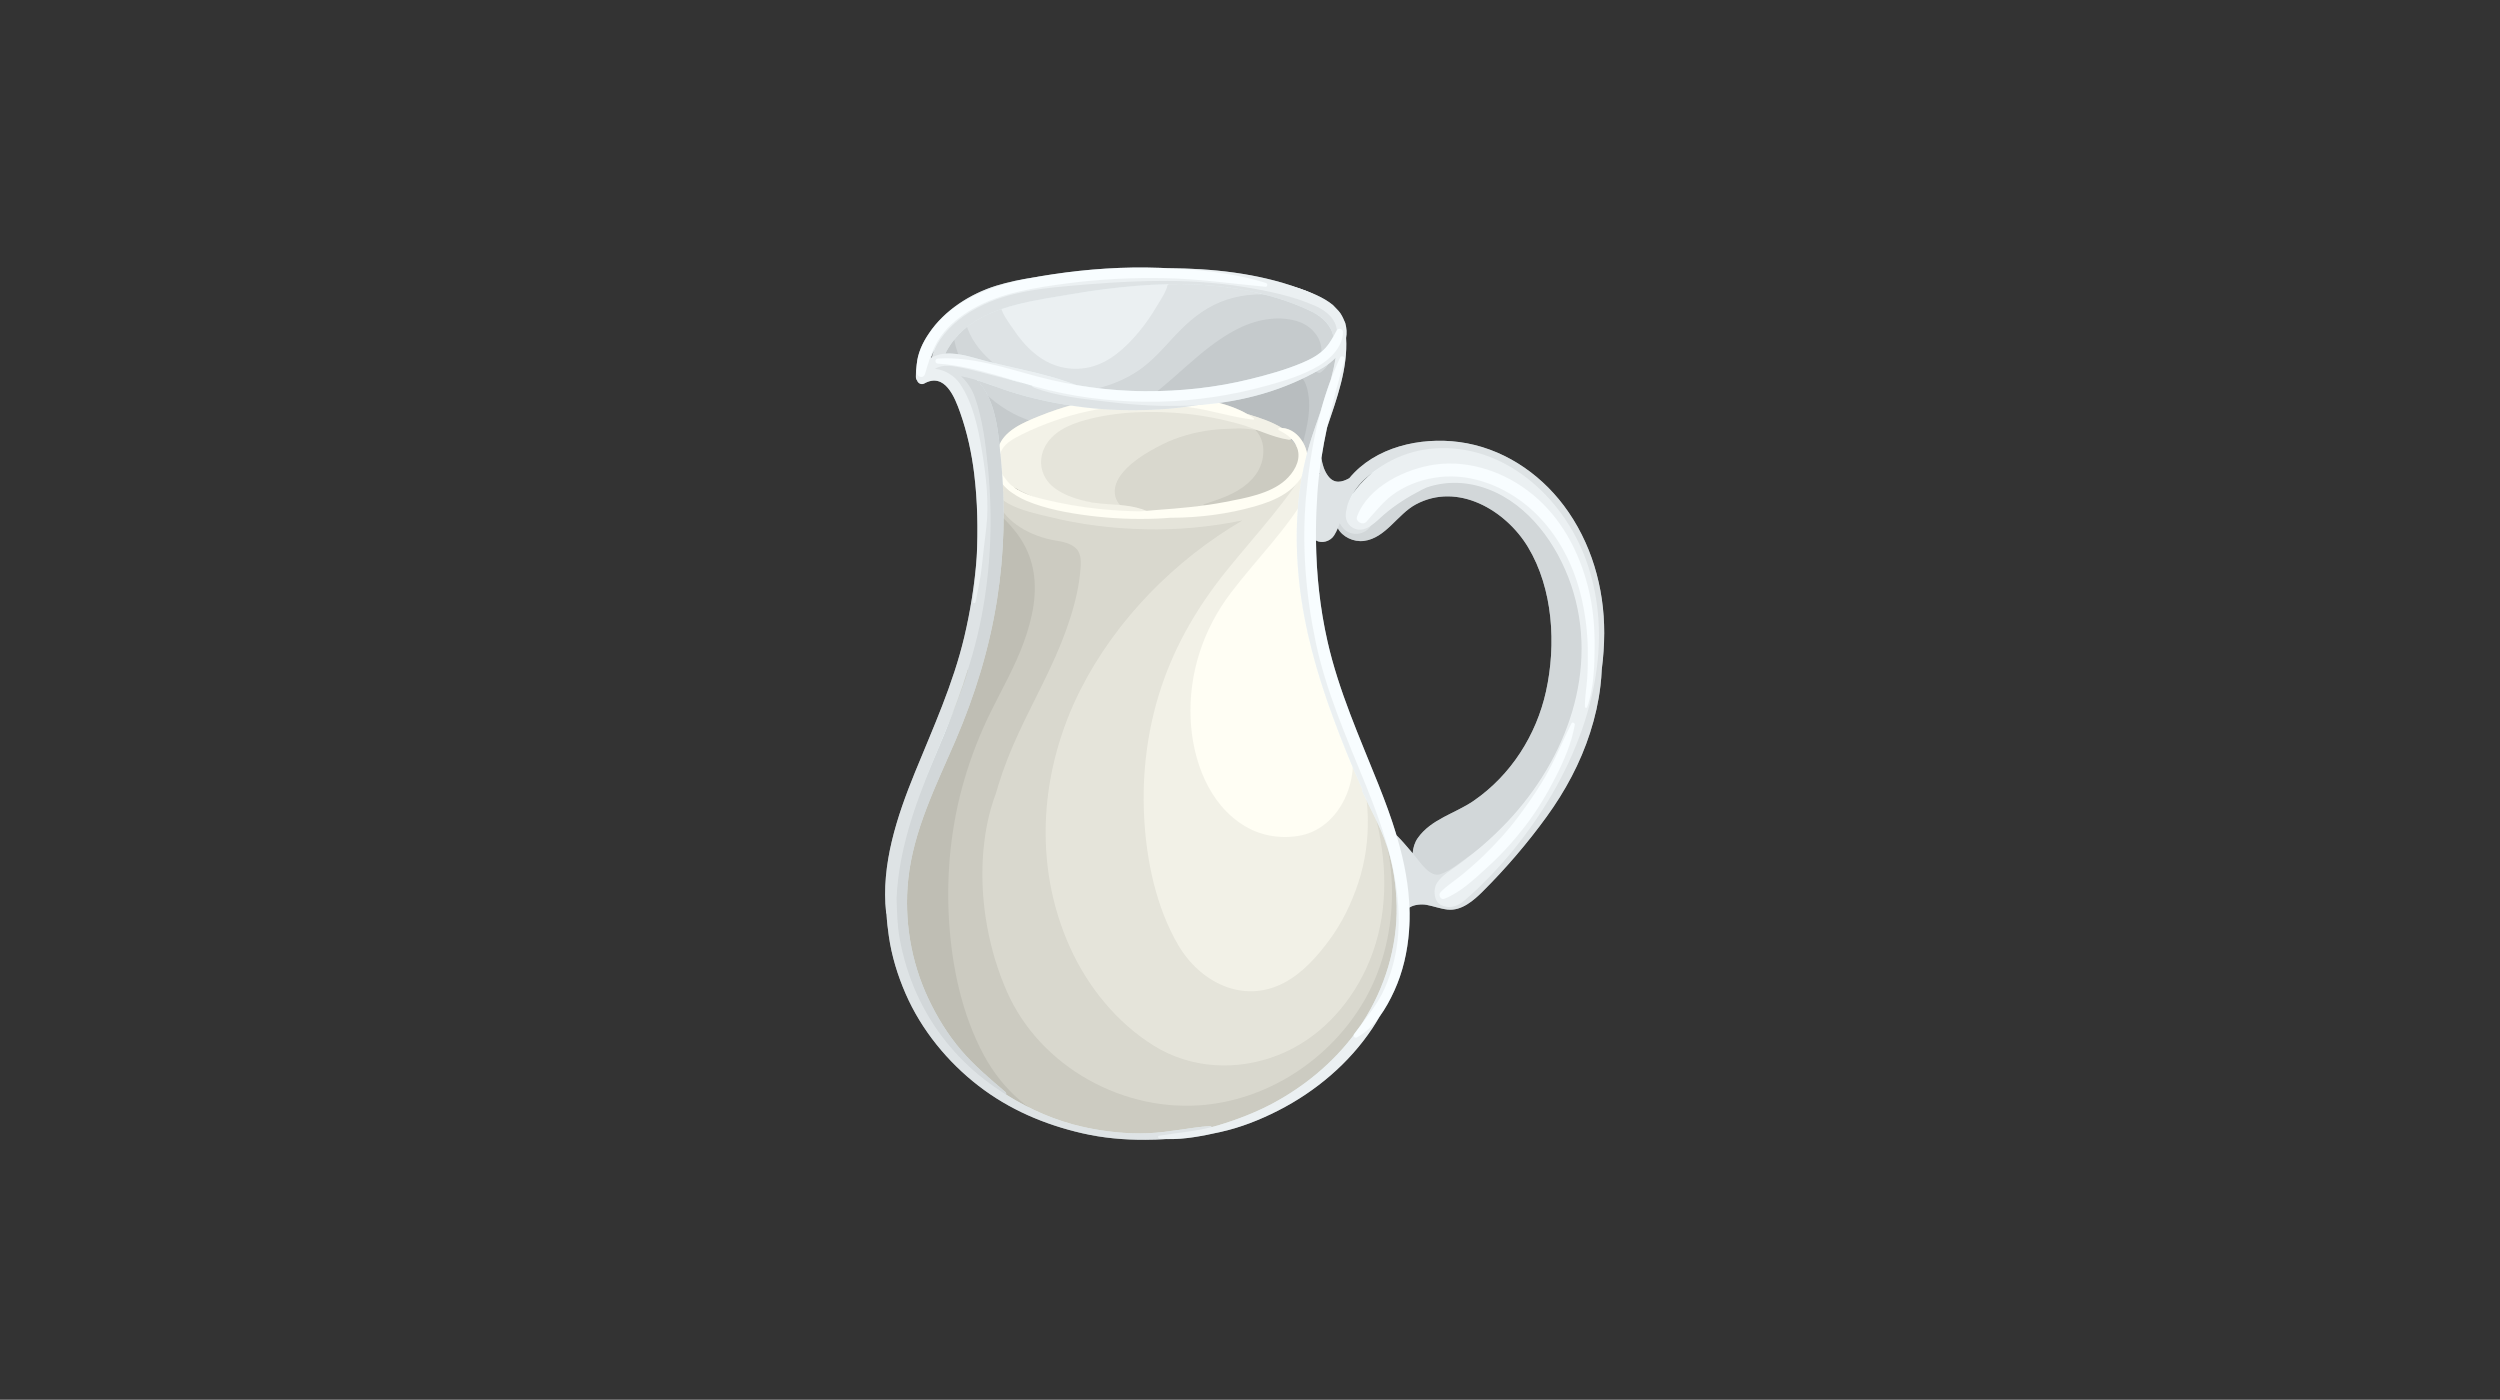 <svg version="1.1" id="Layer_1" xmlns="http://www.w3.org/2000/svg" xmlns:xlink="http://www.w3.org/1999/xlink" x="0px" y="0px"
	 viewBox="0 0 768 430" enable-background="new 0 0 768 430" xml:space="preserve">
<rect x="0" y="0" width="768" height="430" fill="#333333" stroke="none"/>
<g>
	<g>
		<path fill="#F0FBFF" d="M412.341,102.67c-0.637-3.341-2.3-5.886-4.581-7.821c0.11-0.4,0.045-0.867-0.254-1.237
			c-3.1-3.845-9.164-5.447-13.809-6.33c-2.536-0.482-5.102-0.657-7.66-0.566c-2.233-2.156-6.08-2.135-8.997-2.104
			c-4.349,0.046-8.723,0.543-13.055,0.896c-0.863,0.07-1.707,0.146-2.524,0.263c-0.841-0.626-1.813-0.684-2.726-0.362
			c-0.006-0.005-0.011-0.013-0.018-0.018c-0.005-0.023-0.007-0.048-0.013-0.071c-0.185-0.701-1.009-1.008-1.625-0.662
			c-0.107,0.061-0.208,0.127-0.308,0.196c-3.355-0.514-7.06,0-10.362,0.241c-3.983,0.291-7.957,0.831-11.901,1.445
			c-4.096,0.638-8.152,1.487-12.178,2.47c-3.502,0.855-7.186,1.702-10.518,3.146c-0.211-0.049-0.424-0.082-0.636-0.082
			c-0.788,0-1.382,0.144-1.822,0.391c-0.107-0.063-0.216-0.122-0.329-0.174c-0.614-0.287-1.17-0.004-1.418,0.439
			c-0.598-0.129-1.27,0.023-1.793,0.475c-0.172,0.148-0.33,0.302-0.475,0.459c-2.368-0.178-4.605,1.425-5.194,4.082
			c-0.892-0.194-1.89,0.445-1.896,1.294c-1.322,0.215-2.646,0.426-3.967,0.645c-0.913,0.151-1.235,1.149-1.126,1.932
			c-0.126,0.1-0.218,0.241-0.269,0.416c-0.666,0.452-1.292,0.95-1.854,1.502c-3.003,2.949-3.851,8.806-0.006,11.332
			c1.103,3.698,2.669,7.319,4.325,10.534c2.686,5.212,6.705,9.772,11.87,12.607c12.062,6.619,26.517,2.677,38.528-1.757
			c6.396-2.361,12.698-4.976,18.9-7.809c9.933,1.677,19.484,4.262,28.538,8.906c1.838,0.943,3.958,2.669,6.161,2.321
			c-0.116,0.463-0.229,0.924-0.336,1.381c-0.197,0.841,0.517,1.432,1.198,1.366c0.369,0.572,1.213,0.819,1.576,0.026
			c2.967-6.467,4.657-13.609,6.641-20.426c1.016-3.492,2.062-6.977,3.036-10.48C412.246,108.731,412.895,105.581,412.341,102.67z"/>
		<g opacity="0.5">
			<path fill="#808080" d="M406.336,121.771c-0.09-4.139-1.9-8.342-5.094-11.001c-3.708-3.088-8.83-2.97-13.197-1.603
				c-5.01,1.568-9.694,4.706-14.185,7.349c-2.462,1.449-4.889,2.954-7.299,4.487c-2.059,1.31-4.549,2.497-5.884,4.596
				c-0.484,0.763-0.167,1.534,0.438,1.948c0.119,0.217,0.317,0.384,0.622,0.43c10.981,1.659,21.515,4.279,31.452,9.375
				c1.852,0.95,3.99,2.698,6.212,2.315c1.759-0.304,2.875-1.486,3.72-2.991c1.147-2.042,1.632-4.602,2.223-6.841
				C406.035,127.201,406.395,124.494,406.336,121.771z"/>
			<path fill="#999999" d="M412.341,102.67c-2.411-12.654-19.454-13.974-29.637-13.41c-6.884,0.381-13.734,1.608-20.548,2.599
				c-7.301,1.061-14.601,2.131-21.9,3.205s-14.597,2.147-21.896,3.221c-4.286,0.631-8.625,1.15-12.943,1.766
				c-0.042-0.021-0.077-0.046-0.126-0.062c-4.786-1.537-10.698,0.053-14.258,3.549c-3.003,2.949-3.851,8.806-0.006,11.332
				c1.103,3.698,2.669,7.319,4.325,10.534c2.686,5.212,6.705,9.772,11.87,12.607c12.062,6.619,26.517,2.677,38.528-1.757
				c13.584-5.015,26.758-11.136,39.405-18.182c5.339-2.975,14.206-7.435,16.436,1.412c1.795,7.126-0.967,14.706-2.577,21.569
				c-0.197,0.841,0.517,1.432,1.198,1.366c0.369,0.572,1.213,0.819,1.576,0.026c2.967-6.467,4.657-13.609,6.641-20.426
				c1.016-3.492,2.062-6.977,3.036-10.48C412.246,108.731,412.895,105.581,412.341,102.67z"/>
			<path fill="#B3B3B3" d="M406.904,96.881c-2.486-2.564-5.982-4.009-9.32-5.068c-2.285-0.725-4.636-1.21-6.969-1.749
				c-2.088-0.481-4.224-1.279-6.367-1.376c-0.445-0.02-0.623,0.432-0.487,0.778c-9.237-1.417-18.623-0.338-27.814,0.977
				c-20.562,2.942-41.172,5.854-61.666,9.244c-0.913,0.151-1.235,1.149-1.126,1.932c-0.211,0.167-0.342,0.434-0.305,0.815
				c1.085,11.12,10.339,20.979,20.13,25.458c11.954,5.47,25.42,3.689,36.328-3.212c10.875-6.88,18.921-17.385,30.417-23.4
				c5.688-2.977,12.412-4.462,18.687-2.629c6.246,1.824,9.943,8.574,5.816,14.2c-0.658,0.898,0.639,2.177,1.535,1.536
				c1.168-0.834,2.008-1.877,2.574-3.037c1.627-1.322,2.235-3.634,2.337-5.767C410.833,102.257,409.148,99.196,406.904,96.881z"/>
			<path fill="#CCCCCC" d="M407.506,93.612c-3.1-3.845-9.164-5.447-13.809-6.33c-2.536-0.482-5.102-0.657-7.66-0.566
				c-2.233-2.156-6.08-2.135-8.997-2.104c-4.349,0.046-8.723,0.543-13.055,0.896c-0.863,0.07-1.707,0.146-2.524,0.263
				c-1.877-1.397-4.409,0.021-5.461,2.221c-0.325,0.284-0.638,0.602-0.938,0.961c-2.067,2.477-4.075,6.285-4.797,9.543
				c-0.493,0.452-0.947,0.959-1.408,1.47c-1.455,1.612-2.933,3.171-4.529,4.647c-0.567,0.525-1.168,1-1.782,1.455l0-0.001
				c0.257-0.5-0.256-1.016-0.757-0.757c-4.584,2.368-8.794,4.646-14.139,4.237c-2.486-0.19-4.907-1.202-7.062-2.39
				c-1.749-0.964-3.131-2.757-5.026-3.343c-0.307-0.095-0.686,0.168-0.66,0.503c0.02,0.256,0.07,0.503,0.14,0.746
				c-2.7-3.132-4.807-6.683-6.057-11.02c-0.416-1.444-2.103-1.757-3.17-0.837c-0.172,0.148-0.33,0.302-0.475,0.459
				c-2.368-0.178-4.605,1.425-5.194,4.082c-0.917-0.2-1.956,0.48-1.903,1.366c-0.721,0.214-1.333,0.951-1.039,1.734
				c3.29,8.748,12.526,15.022,21.072,17.825c9.885,3.241,20.98,1.447,29.825-3.796c4.512-2.674,8.084-6.543,11.582-10.385
				c3.941-4.329,7.973-8.182,13.26-10.823c5.201-2.597,11.094-3.531,16.856-3.163c2.979,0.19,5.896,0.936,8.71,1.898
				c2.677,0.916,5.074,2.511,7.806,3.254C407.588,96.006,408.236,94.518,407.506,93.612z"/>
			<path fill="#E6E6E6" d="M358.718,85.392c-0.005-0.023-0.007-0.048-0.013-0.071c-0.185-0.701-1.009-1.008-1.625-0.662
				c-0.107,0.061-0.208,0.127-0.308,0.196c-3.355-0.514-7.06,0-10.362,0.241c-3.983,0.291-7.957,0.831-11.901,1.445
				c-4.096,0.638-8.152,1.487-12.178,2.47c-3.502,0.855-7.186,1.702-10.518,3.146c-0.211-0.049-0.424-0.082-0.636-0.082
				c-0.788,0-1.382,0.144-1.822,0.391c-0.107-0.063-0.216-0.122-0.329-0.174c-0.813-0.38-1.526,0.239-1.553,0.906
				c-0.004-0.002-0.009-0.005-0.013-0.007c-0.175,1.892,1.134,4.003,2.395,5.829c0.293,0.498,0.588,0.933,0.843,1.261
				c0.076,0.098,0.156,0.192,0.234,0.289c0.101,0.148,0.199,0.294,0.29,0.435c1.815,2.797,3.957,5.343,6.517,7.485
				c4.818,4.033,10.776,5.705,16.929,4.324c6.188-1.39,11.163-6.056,15.107-10.757c2.193-2.613,4.111-5.453,5.836-8.392
				c0.963-1.641,2.547-3.9,3.055-6.05C359.386,87.09,359.419,85.933,358.718,85.392z"/>
		</g>
	</g>
	<g>
		<path fill="#FFFDE9" d="M429.287,262.91c-2.272-7.604-5.967-14.678-9.936-21.566c-0.136-0.521-0.272-1.043-0.416-1.562
			c-0.572-2.975-1.332-5.928-2.26-8.848c-0.773-2.43-1.606-4.836-2.451-7.238c-1.007-3.889-2.438-7.746-3.941-11.519
			c-0.353-1.118-0.696-2.238-1.018-3.366c-2.211-7.751-3.79-15.69-4.81-23.683c-1.673-13.109-1.214-26.188-0.678-39.345
			c0.571-1.047,1.122-2.106,1.651-3.182c0.785-1.595-1.492-2.969-2.401-1.404c-0.736,1.267-1.507,2.508-2.296,3.737
			c0.176-0.378,0.34-0.766,0.488-1.169c1.826-4.977-1.952-11.989-7.42-12.295c-3.225-1.979-7.088-3.206-10.67-4.294
			c-5.553-3.207-12.695-4.511-18.862-5.248c-7.691-0.918-15.417-0.875-23.098,0.12c-7.523,0.975-14.861,2.936-21.891,5.779
			c-4.799,1.941-10.983,4.458-12.556,9.652c-0.479,0.737-0.884,1.527-1.176,2.392c-0.733,2.177-0.288,4.009,0.773,5.559
			c0.109,0.525,0.289,1.035,0.528,1.526c-0.75-0.672-2.097-0.422-2.092,0.8c0.004,1.112,0.279,2.104,0.752,2.997
			c-0.006,0.075-0.006,0.153,0.006,0.236c0.068,0.436,0.161,0.859,0.267,1.276c-0.228,0.323-0.231,0.827,0.152,1.079
			c-0.365,0.269-0.624,0.702-0.657,1.263c-0.165,2.816-0.425,5.678-0.592,8.541c-0.178,0.017-0.347,0.146-0.352,0.367
			c-0.177,8.118-0.48,16.042-2.039,24.047c-1.525,7.834-4.003,15.485-6.728,22.974c-5.333,14.656-11.981,28.82-15.987,43.939
			c-3.741,14.119-4.457,28.732-0.488,42.877c3.675,13.098,11.275,24.975,21.475,33.939c7.837,6.891,17.208,11.938,27.217,14.836
			c0.315,0.092,0.593,0.074,0.836-0.004c0.06,0.014,0.12,0.031,0.18,0.045c7.092,2.395,14.889,3.17,22.229,3.328
			c4.646,0.102,9.276-0.244,13.876-0.873c4.736-0.646,9.903-1.43,14.132-3.773c0.084-0.047,0.141-0.115,0.186-0.189
			c8.597-2.531,16.773-6.441,24.107-11.648C425.336,317.385,437.165,289.264,429.287,262.91z M312.679,150.459
			c-0.382-0.221-0.76-0.452-1.129-0.703c-0.025-0.017-0.045-0.037-0.07-0.054c0.42,0.241,0.839,0.469,1.249,0.686
			C312.711,150.412,312.696,150.436,312.679,150.459z M397.928,136.651c-0.476-0.595-0.988-1.139-1.534-1.639
			c0.124-0.054,0.235-0.13,0.327-0.223c0.69,0.698,1.262,1.502,1.652,2.465C398.23,137.05,398.085,136.849,397.928,136.651z"/>
		<g opacity="0.5">
			<path fill="#808080" d="M330.256,342.834c-10.35-8.414-18.301-19.41-23.097-31.846c-5.311-13.771-6.432-28.688-5.08-43.289
				c1.475-15.926,6.439-31.027,11.664-46.041c4.663-13.4,8.872-27.344,7.243-41.685c-1.136-10.003-5.213-19.851-12.969-26.502
				c-1.077-0.924-2.652-0.312-2.737,1.134c-0.165,2.816-0.425,5.678-0.592,8.541c-0.178,0.017-0.347,0.146-0.352,0.367
				c-0.177,8.118-0.48,16.042-2.039,24.047c-1.525,7.834-4.003,15.485-6.728,22.974c-5.333,14.656-11.981,28.82-15.987,43.939
				c-3.741,14.119-4.457,28.732-0.488,42.877c3.675,13.098,11.275,24.975,21.475,33.939c7.837,6.891,17.208,11.938,27.217,14.836
				c1.014,0.295,1.697-0.447,1.791-1.256C330.437,344.697,331.081,343.506,330.256,342.834z"/>
			<path fill="#999999" d="M429.287,262.91c-3.268-10.932-9.473-20.775-15.213-30.533c-5.588-9.494-10.824-19.458-17.074-28.583
				c1.912-16.062,2.318-32.314,3.195-48.464c0.325-6.005,1.82-13.561-2.268-18.678c-3.848-4.816-10.181-6.369-15.992-7.263
				c-14.812-2.279-29.927,1.16-44.003,5.616c-11.703,3.705-24.95,9.967-28.824,22.565c-0.468-0.228-0.947-0.438-1.447-0.611
				c-0.603-0.21-1.065,0.635-0.615,1.057c5.016,4.7,8.687,9.498,10.194,16.351c1.692,7.688-0.11,15.748-2.749,22.996
				c-2.716,7.461-6.726,14.406-10.221,21.513c-3.229,6.566-5.887,13.385-7.958,20.404c-4.143,14.035-5.667,28.854-4.771,43.445
				c0.872,14.211,3.954,28.945,10.774,41.545c5.554,10.258,14.974,19.135,26.485,21.896c7.092,2.395,14.889,3.17,22.229,3.328
				c4.646,0.102,9.276-0.244,13.876-0.873c4.736-0.646,9.903-1.43,14.132-3.773c0.084-0.047,0.141-0.115,0.186-0.189
				c8.597-2.531,16.773-6.441,24.107-11.648C425.336,317.385,437.165,289.264,429.287,262.91z"/>
			<path fill="#B3B3B3" d="M420.222,244.967c-1.333-6.182-3.438-12.291-5.267-18.275c-2.34-7.656-4.866-15.253-7.568-22.79
				c-2.701-7.537-5.588-15.007-8.619-22.418c-1.381-3.377-2.804-6.736-4.25-10.086c-1.429-3.311-2.729-6.773-4.709-9.803
				c-3.64-5.568-9.811-6.096-15.846-5.05c-1.151,0.2-2.294,0.443-3.435,0.699c0.013-0.115,0.001-0.239-0.044-0.368
				c-0.192-0.55-0.44-1.083-0.683-1.612c-0.047-0.103-0.094-0.204-0.141-0.307c1.165-0.368,2.292-0.741,3.363-1.102
				c4.928-1.656,9.742-3.859,12.847-8.197c2.662-3.72,3.268-9.64,0.083-13.242c-3.152-3.565-8.021-4.299-12.551-4.242
				c-6.35,0.081-12.643,1.606-18.474,4.062c-4.922,2.073-9.727,4.805-12.986,9.129c-2.11,2.801-3.041,7.013-1.811,10.361
				c-0.304,0.323-0.39,0.84,0.011,1.245c0.588,0.595,1.207,1.122,1.847,1.598c0.068,0.065,0.127,0.137,0.199,0.199
				c0.148,0.131,0.305,0.217,0.464,0.272c7.137,4.751,17.01,2.923,25.285,0.445c0.029,0.085,0.052,0.172,0.083,0.257
				c0.226,0.628,0.448,1.259,0.732,1.862c0.007,0.015,0.016,0.025,0.023,0.039c-1.631,0.379-3.263,0.758-4.911,1.058
				c-3.93,0.714-7.903,1.126-11.89,1.339c-14.779,0.791-28.866-2.436-42.757-7.104c-0.537-0.659-1.04-1.366-1.521-2.113
				c-0.142-0.221-0.393-0.317-0.636-0.311c-0.032-0.045-0.064-0.09-0.097-0.136c-0.535-0.755-1.583-0.279-1.444,0.609
				c0.068,0.436,0.161,0.859,0.267,1.276c-0.236,0.335-0.235,0.867,0.192,1.107c0.056,0.032,0.114,0.061,0.17,0.092
				c2.568,7.233,10.875,11.371,17.96,12.567c2.235,0.378,4.583,0.765,6.325,2.33c2.147,1.93,1.595,5.612,1.32,8.146
				c-0.643,5.917-2.313,11.688-4.32,17.27c-3.913,10.884-9.708,20.979-14.543,31.456c-2.391,5.182-4.531,10.48-6.196,15.939
				c-0.246,0.807-0.506,1.662-0.763,2.547c-2.379,6.309-3.611,13.07-4.014,19.982c-0.8,13.719,1.849,28.252,7.353,40.816
				c10.225,23.344,36.187,37.527,61.306,34.865c20.015-2.121,38.272-14.475,48.384-31.752c5.553-9.486,8.318-20.467,8.641-31.406
				C427.905,265.723,425.822,253.99,420.222,244.967z"/>
			<path fill="#CCCCCC" d="M423.57,255.225c-0.781-3.826-1.859-7.498-3.445-11.064c-0.219-0.492-0.646-0.613-1.045-0.506
				c-0.793-1.684-1.625-3.34-2.305-4.955c-1.703-4.051-3.33-8.139-4.869-12.256c-3.074-8.232-5.664-16.643-7.709-25.19
				c-2.125-8.877-3.561-17.895-4.197-27.001c-0.312-4.462-0.354-8.935-0.298-13.405c0.042-3.36,0.604-6.896,0.608-10.322
				c0.379-0.553,0.71-1.135,0.982-1.75c0.509-1.144-0.547-2.745-1.807-2.11c-0.377-0.089-0.812,0.022-0.97,0.388
				c-0.054,0.125-0.101,0.252-0.151,0.378c-2.326,1.697-4.43,3.59-7.018,4.964c-3.272,1.737-6.93,2.724-10.522,3.544
				c-8.54,1.951-17.397,2.692-26.141,2.776c-0.585,0.005-1.171-0.005-1.756-0.007c0.421-0.719-0.205-1.677-1.17-1.523
				c-3.024,0.482-6.276-0.048-8.178-2.667c-1.734-2.39-1.337-5.26,0.117-7.637c2.792-4.566,8.542-7.918,13.184-10.266
				c4.785-2.42,10.146-3.889,15.458-4.535c2.573-0.313,5.174-0.366,7.762-0.454c2.883-0.097,5.589,0.562,8.425,0.635
				c0.639,0.017,0.915-0.921,0.331-1.222c-1.972-1.017-4.472-1.54-6.828-1.921c-3.276-2.458-8.172-3.177-12.037-3.731
				c-4.885-0.699-9.794-0.719-14.711-0.428c-4.958,0.293-9.892,0.979-14.795,1.743c-4.666,0.727-9.284,1.602-13.493,3.837
				c-6.432,3.416-11.375,12.464-5.993,18.965c2.407,2.909,5.938,3.829,9.545,4.268c1.922,0.234,3.84,0.421,5.742,0.793
				c1.427,0.278,2.801,1.229,4.232,1.448c0.546,0.835,1.203,1.591,1.951,2.229c-4.924-0.417-9.825-1.098-14.679-2.041
				c-4.188-0.815-8.374-1.797-12.45-3.063c-1.697-0.528-3.279-1.253-4.798-2.169c-1.583-0.953-2.424-2.415-3.515-3.83
				c-0.69-0.895-2.273-0.709-2.268,0.614c0.028,7.484,12.074,9.643,17.409,10.983c9.679,2.431,19.699,3.62,29.666,3.858
				c9.798,0.234,19.694-0.673,29.298-2.62c0.188-0.038,0.378-0.078,0.571-0.118c-20.843,12.201-38.821,30.464-49.694,51.848
				c-12.548,24.677-14.81,53.826-3.316,79.306c5.467,12.121,14.36,23.139,25.703,30.193c11.566,7.191,25.708,7.852,38.258,2.914
				c12.228-4.812,21.601-14.848,27.062-26.639C425.892,284.143,426.471,269.453,423.57,255.225z"/>
			<g>
				<path fill="#E6E6E6" d="M416.676,230.934c-2.359-7.418-5.273-14.629-7.41-22.124c-2.211-7.751-3.79-15.69-4.81-23.683
					c-1.673-13.109-1.214-26.188-0.678-39.345c0.571-1.047,1.122-2.106,1.651-3.182c0.785-1.595-1.492-2.969-2.401-1.404
					c-7.257,12.488-17.247,22.991-26.268,34.174c-8.667,10.744-15.543,22.41-19.945,35.53c-4.334,12.919-6.049,26.736-5.318,40.326
					c0.712,13.242,3.677,27.453,10.409,39.01c6.681,11.467,19.841,18.227,32.371,11.773c5.773-2.975,10.351-8.164,14.147-13.309
					c3.893-5.277,6.775-11.273,8.828-17.484C421.633,257.963,420.863,244.107,416.676,230.934z"/>
				<path fill="#E6E6E6" d="M396.701,133.646c-3.977-3.723-9.992-5.375-15.102-6.937c-5.866-1.793-11.905-2.92-18.003-3.534
					c-6.224-0.626-12.506-0.555-18.726,0.053c-3.199,0.312-6.487,0.72-9.694,1.418c-5.784,0.167-11.63,2.653-16.858,4.901
					c-4.946,2.127-10.929,4.858-12.77,10.322c-1.955,5.804,4.467,9.157,8.615,11.259c2.793,1.416,5.721,2.574,8.683,3.583
					c2.266,0.771,4.809,1.61,7.254,1.514c1.245,0.245,2.503,0.398,3.743,0.471c6.698,0.389,13.197,0.522,19.821,1.766
					c0.377,0.071,0.621-0.424,0.268-0.635c-4.084-2.439-9.042-2.659-13.674-2.955c-5.385-0.344-11.259-1.509-15.797-4.577
					c-4.235-2.863-5.846-7.894-3.706-12.561c2.271-4.953,7.621-7.318,12.566-8.677c10.012-2.75,20.891-2.989,31.164-1.941
					c5.458,0.557,10.864,1.639,16.147,3.101c5.089,1.408,10.022,4.074,15.23,4.87C396.646,135.205,397.393,134.293,396.701,133.646z
					"/>
			</g>
			<g>
				<path fill="#FFFFFF" d="M393.053,131.464c-0.346,0.02-0.537,0.514-0.188,0.692c2.717,1.389,5.121,3.066,5.857,6.207
					c0.814,3.472-1.389,6.909-3.841,9.118c-4.716,4.248-12.527,5.569-18.538,6.731c-6.875,1.331-13.91,1.934-20.886,2.441
					c-1.725,0.126-3.421,0.3-5.12,0.431c-3.991-0.039-7.981-0.273-11.949-0.662c-6.134-0.601-12.26-1.662-18.239-3.155
					c-3.031-0.757-5.999-1.743-8.6-3.511c-2.292-1.558-3.423-3.944-5.089-6.037c-0.085-0.107-0.234-0.008-0.243,0.101
					c-0.393,4.74,5.387,8.459,9.12,10.032c6.02,2.536,12.834,3.753,19.289,4.572c6.907,0.877,13.83,1.177,20.787,0.894
					c1.411-0.058,2.823-0.149,4.232-0.27c0.165,0.001,0.329,0.009,0.495,0.008c8.532-0.059,17.039-1.149,25.253-3.473
					c6.679-1.889,13.282-4.882,15.827-11.819C403.129,138.563,398.918,131.134,393.053,131.464z"/>
				<path fill="#FFFFFF" d="M385.128,128.458c-5.753-4.163-13.925-5.702-20.86-6.531c-7.691-0.918-15.417-0.875-23.098,0.12
					c-7.523,0.975-14.861,2.936-21.891,5.779c-5.53,2.237-12.903,5.235-12.935,12.217c-0.002,0.402,0.635,0.507,0.714,0.097
					c0.709-3.664,4.087-5.293,7.108-6.801c3.2-1.597,6.553-2.937,9.921-4.129c6.605-2.338,13.526-3.804,20.491-4.504
					c6.848-0.689,13.717-0.446,20.54,0.375c6.724,0.808,13.191,3.112,19.885,3.834C385.272,128.943,385.302,128.583,385.128,128.458
					z"/>
				<path fill="#FFFFFF" d="M406.221,201.957c-2.844-7.697-4.48-15.78-4.996-23.963c-0.503-7.966,0.546-15.896,1.199-23.821
					c0.014-0.155-0.031-0.272-0.104-0.361c0.342-0.922,0.657-1.858,0.92-2.821c0.163-0.593-0.692-0.965-0.996-0.42
					c-6.505,11.688-16.039,20.913-24.07,31.477c-8.526,11.216-13.019,24.687-12.408,38.807c0.544,12.574,5.518,26.381,16.856,33.045
					c5.122,3.012,11.374,3.92,17.154,2.711c6.039-1.262,10.667-5.725,13.277-11.148
					C420.043,230.938,411.229,215.507,406.221,201.957z"/>
			</g>
		</g>
	</g>
	<g>
		<path fill="#F0FBFF" d="M480.396,155.311c-7.766-10.332-19.207-17.788-32.125-19.514c-11.951-1.597-25.852,1.502-33.768,11.114
			c-2.231,1.233-4.609,1.848-6.508-0.678c-1.197-1.592-1.767-3.52-2.062-5.504c0.488-3.167,1.079-6.311,1.749-9.438
			c3.035-8.995,6.412-18.202,5.834-27.482c0.253-1.445,0.191-2.98-0.263-4.582c-0.427-1.025-0.864-2.053-1.498-2.997
			c-0.618-0.921-1.55-1.672-2.292-2.527c-2.963-2.448-6.982-3.921-10.354-5.14c-12.924-4.671-26.736-6.093-40.421-6.178
			c-0.809-0.037-1.615-0.071-2.417-0.101c-11.055-0.409-22.125,0.359-33.056,2.008c-1.937,0.292-3.883,0.609-5.827,0.971
			c-3.821,0.584-7.606,1.364-11.312,2.506c-7.929,2.444-16.007,7.562-20.682,14.637c-2.029,2.922-3.478,6.171-3.763,9.472
			c-0.201,1.277-0.296,2.59-0.269,3.939c0.009,0.466,0.161,0.827,0.39,1.096c0.238,0.816,1.3,1.387,2.15,0.911
			c6.363-3.562,9.408,4.226,11.087,8.989c2.129,6.04,3.513,12.389,4.285,18.738c1.023,8.416,1.201,17.066,0.774,25.634
			c-0.626,8.231-1.912,16.413-3.812,24.451c-3.428,14.503-9.584,27.953-15.183,41.693c-5.482,13.453-10.448,28.318-8.835,43.062
			c0.02,0.184,0.066,0.344,0.123,0.494c0.125,2.244,0.395,4.477,0.703,6.643c0.876,6.168,2.714,12.141,5.205,17.838
			c4.831,11.049,12.831,20.84,22.34,28.188c9.419,7.279,20.235,11.889,31.779,14.559c6.375,1.475,12.935,2.068,19.469,2.025
			c2.138-0.014,4.348-0.066,6.566-0.225c5.509,0.188,11.188-0.988,16.503-2.162c6.196-1.369,12.12-3.711,17.762-6.59
			c11.507-5.869,21.733-14.494,28.912-25.258c0.774-1.162,1.499-2.355,2.19-3.564c1.838-2.504,3.33-5.297,4.535-7.93
			c2.654-5.799,4.061-12.049,4.545-18.389c0.184-2.42,0.223-4.826,0.137-7.217c1.365-0.943,3.766-1.109,5.241-0.836
			c2.188,0.406,4.229,1.203,6.456,1.453c4.303,0.482,8.053-2.82,10.857-5.619c7.085-7.07,13.684-14.768,19.555-22.873
			c5.762-7.953,10.375-16.518,13.387-25.875c1.514-4.705,2.598-9.473,3.172-14.383c0.188-1.604,0.344-3.319,0.408-5.062
			c0.485-3.688,0.738-7.408,0.75-11.129C492.859,180.511,488.828,166.531,480.396,155.311z M421.57,145.265
			c0.009-0.006,0.019-0.013,0.027-0.019c-1.771,1.431-3.394,3.045-4.82,4.83c-0.405,0.507-0.836,1.1-1.243,1.744
			C416.969,149.199,419.187,147.017,421.57,145.265z M405.395,145.463c-0.041,0.028-0.076,0.065-0.117,0.095
			c0.014-0.109,0.027-0.217,0.04-0.326C405.346,145.309,405.365,145.388,405.395,145.463z M296.348,101.032
			c4.443-3.831,10.117-5.93,15.709-7.401c5.687-1.496,11.558-2.312,17.346-3.309c6.613-1.138,13.257-1.993,19.947-2.531
			c12.305-0.99,24.679-0.662,36.744,2.118c5.885,1.356,11.729,3.255,17.144,5.948c3.057,1.521,5.926,4.429,6.363,7.538
			c-0.697,1.25-1.445,2.448-2.447,3.535c-1.943,2.11-4.625,3.486-7.234,4.58c-5.06,2.122-10.459,3.617-15.775,4.935
			c-10.609,2.63-21.537,3.794-32.458,3.73c-7.071-0.042-14.125-0.695-21.086-1.897c-8.556-3.298-17.919-4.919-26.717-7.093
			c-4.186-1.034-9.04-2.898-13.512-2.527C291.832,105.801,293.711,103.306,296.348,101.032z M286.008,109.917
			c0.269-0.789,0.583-1.55,0.929-2.291c-0.268,0.702-0.491,1.424-0.667,2.166C286.182,109.834,286.095,109.872,286.008,109.917z
			 M314.051,117.631c0.993,0.292,1.987,0.579,2.982,0.859c0.032,0.067,0.069,0.131,0.114,0.192c-1.812-0.512-3.613-1.06-5.406-1.643
			C312.509,117.237,313.279,117.431,314.051,117.631z M297.336,205.729c0.042,0.023,0.087,0.043,0.134,0.059
			c-2.056,6.654-4.603,13.101-7.29,19.501C292.793,218.826,295.252,212.347,297.336,205.729z M391.288,338.803
			c-5.372,2.906-11.119,5.1-16.954,6.875c-0.705,0.215-1.413,0.408-2.121,0.586c-0.073-0.207-0.248-0.377-0.488-0.359
			c-6.347,0.486-12.542,1.947-18.93,2.213c-6.667,0.279-13.399-0.469-19.906-1.893c-8.342-1.828-16.48-5.352-23.795-9.945
			c0.065-0.297-0.014-0.619-0.323-0.885c-4.697-4.039-9.412-7.967-13.453-12.688c-4.101-4.791-7.435-10.221-10.124-15.914
			c-5.374-11.375-7.497-24.232-6.175-36.727c1.581-14.939,8.526-28.725,14.395-42.33c6.031-13.982,10.493-28.409,12.869-43.467
			c2.235-14.165,2.629-28.57,1.237-42.839c-0.623-6.382-1.118-13.588-3.862-19.468c-0.861-1.843-2.014-3.624-3.422-5.114
			c3.054,0.954,6.092,2.149,9.226,3.176c7.655,2.509,15.569,4.127,23.557,5.109c7.832,0.964,15.802,1.091,23.673,0.608
			c3.768-0.231,7.517-0.703,11.243-1.295c0.011-0.001,0.022-0.003,0.034-0.005c13.535-0.917,26.836-4.521,38.525-11.538
			c1.414-0.849,2.717-1.87,3.812-3.031c-0.357,2.291-0.881,4.572-1.502,6.842c-1.176,3.146-2.197,6.358-3.08,9.613
			c-1.16,3.325-2.34,6.611-3.324,9.844c-4.158,13.659-4.801,28.206-3.318,42.337c1.503,14.342,5.426,28.302,10.401,41.798
			c2.729,7.402,5.702,14.867,9.03,22.15c-0.096,0.189-0.119,0.422-0.016,0.648c2.583,5.705,5.682,10.949,7.621,16.953
			c1.903,5.891,2.813,12.064,2.928,18.244c0.234,12.635-3.637,25.273-10.488,35.836c-0.206,0.316-0.424,0.627-0.635,0.939
			c-0.672,0.885-1.344,1.775-2.004,2.689c-0.066,0.092-0.094,0.186-0.105,0.277C409.307,326.641,400.727,333.695,391.288,338.803z
			 M423.416,240.904c-5.775-14.475-12.142-28.581-15.604-43.848c-2.318-10.222-3.42-20.612-3.541-31.04
			c1.7,1.012,4.337,0.379,5.559-1.53c0.451-0.703,0.817-1.464,1.144-2.248c1.327,2.65,4.88,4.348,8.019,3.932
			c6.723-0.891,10.286-8.162,15.904-11.193c12.94-6.981,27.678,1.783,34.487,13.06c7.749,12.833,8.718,30.021,5.548,44.368
			c-2.974,13.467-10.813,25.75-22.213,33.6c-5.709,3.932-13.057,5.584-17.199,11.482c-0.914,1.303-1.428,2.965-1.539,4.656
			c-1.611-1.869-3.21-3.824-4.979-5.568C427.406,251.266,425.467,246.039,423.416,240.904z"/>
		<g opacity="0.5">
			<g>
				<path fill="#B3B3B3" d="M308.771,335.395c-4.697-4.039-9.412-7.967-13.453-12.688c-4.101-4.791-7.435-10.221-10.124-15.914
					c-5.374-11.375-7.497-24.232-6.175-36.727c1.581-14.939,8.526-28.725,14.395-42.33c6.031-13.982,10.493-28.409,12.869-43.467
					c2.235-14.165,2.629-28.57,1.237-42.839c-0.623-6.382-1.118-13.588-3.862-19.468c-2.331-4.993-6.804-9.535-12.703-9.049
					c-1.264,0.104-1.738,2.106-0.319,2.359c1.064,0.19,2.032,0.494,2.917,0.887c1.459,2.788,3.333,5.306,4.683,8.165
					c1.542,3.265,2.49,6.77,3.258,10.285c1.583,7.245,1.916,14.809,1.976,22.202c0.134,16.405-2.55,32.159-6.493,48.03
					c-0.123,0.495,0.142,0.831,0.492,0.946c-3.926,12.703-9.634,24.654-14.702,36.96c-5.262,12.777-8.822,26.016-7.699,39.928
					c0.885,10.965,4.425,21.623,9.911,31.133c5.271,9.135,12.977,18.404,22.509,23.25
					C308.511,337.578,309.728,336.217,308.771,335.395z"/>
				<path fill="#B3B3B3" d="M481.715,168.842c-5.73-10.729-15.757-19.1-27.855-21.31c-6.857-1.253-13.889-0.408-20.289,2.296
					c-3.182,1.344-6.062,3.364-8.533,5.762c-1.371,1.331-2.541,2.841-3.958,4.13c-1.771,1.612-7.406,2.708-6.271-1.515
					c0.247-0.916-0.906-1.583-1.549-1.081c-0.479-0.615-1.543-0.759-2.025,0.084c-2.963,5.185,2.896,9.605,7.758,8.961
					c6.723-0.891,10.286-8.162,15.904-11.193c12.94-6.981,27.678,1.783,34.487,13.06c7.749,12.833,8.718,30.021,5.548,44.368
					c-2.974,13.467-10.813,25.75-22.213,33.6c-5.709,3.932-13.057,5.584-17.199,11.482c-2.41,3.436-2.053,9.363,1.206,11.773
					c0.217,0.533,0.694,0.926,1.423,0.854c0.08-0.008,0.16-0.021,0.24-0.029c0.723,0.213,1.531,0.295,2.434,0.205
					c0.56-0.057,0.938-0.389,1.105-0.793c11.461-2.58,21.455-11.311,28.332-20.367c8.706-11.469,14.18-26.01,16.77-40.08
					C489.539,195.411,488.303,181.181,481.715,168.842z"/>
			</g>
			<g>
				<path fill="#CCCCCC" d="M410.385,99.191c-2.471-5.088-9.011-7.456-13.896-9.343c-13.359-5.161-28.071-6.208-42.258-5.634
					c-7.515,0.304-14.936,1.344-22.384,2.307c-7.24,0.937-14.546,2.017-21.615,3.872c-10.435,2.738-23.803,10.242-24.412,22.509
					c-0.001,0.015,0.002,0.027,0.001,0.042c-0.388,0.17-0.774,0.355-1.157,0.565c-1.104,0.606-0.522,2.139,0.549,2.221
					c0.282,0.276,0.707,0.433,1.242,0.345c8.015-1.315,10.121,8.456,11.239,14.219c1.384,7.131,2.216,14.357,2.594,21.609
					c0.764,14.684-0.672,29.437-4.052,43.736c-3.428,14.503-9.584,27.953-15.183,41.693c-5.482,13.453-10.448,28.318-8.835,43.062
					c0.02,0.184,0.066,0.344,0.123,0.494c0.125,2.244,0.395,4.477,0.703,6.643c0.876,6.168,2.714,12.141,5.205,17.838
					c4.831,11.049,12.831,20.84,22.34,28.188c9.419,7.279,20.235,11.889,31.779,14.559c6.375,1.475,12.935,2.068,19.469,2.025
					c6.659-0.043,14.015-0.463,20.155-3.25c0.477-0.215,0.244-1.025-0.268-0.986c-6.347,0.486-12.542,1.947-18.93,2.213
					c-6.667,0.279-13.399-0.469-19.906-1.893c-10.957-2.4-21.565-7.719-30.41-14.559c-9.044-6.992-16.145-15.949-20.855-26.359
					c-2.45-5.414-4.188-11.145-5.251-16.986c-0.754-4.143-0.817-8.287-0.953-12.443c0.704-14.676,5.517-28.344,11.19-41.93
					c6.09-14.582,11.92-28.953,14.913-44.545c2.894-15.078,3.503-30.566,1.965-45.834c-0.722-7.168-1.604-14.784-4.036-21.598
					c-0.846-2.371-2.321-4.697-4.234-6.399c4.796,0.871,9.405,2.867,14.244,4.453c7.655,2.509,15.569,4.127,23.557,5.109
					c7.832,0.964,15.802,1.091,23.673,0.608c3.768-0.231,7.517-0.703,11.243-1.295c3.2-0.508,8.182-0.943,10.644-3.217
					c0.225-0.208,0.107-0.597-0.178-0.674c-3.011-0.807-7.25,0.611-10.295,1.101c-4.08,0.656-8.202,1.044-12.324,1.297
					c-8.378,0.515-16.767,0.024-25.056-1.261c-8.15-1.263-16.054-3.515-23.806-6.294c-5.625-2.016-12.027-4.541-18.018-3.402
					c1.635-4.314,3.831-7.846,7.446-10.963c4.443-3.831,10.117-5.93,15.709-7.401c5.687-1.496,11.558-2.312,17.346-3.309
					c6.613-1.138,13.257-1.993,19.947-2.531c12.305-0.99,24.679-0.662,36.744,2.118c5.885,1.356,11.729,3.255,17.144,5.948
					c4.842,2.409,9.221,8.301,4.193,12.956c-0.438,0.405,0.117,0.984,0.594,0.77C411.92,107.831,412.02,102.556,410.385,99.191z"/>
				<path fill="#CCCCCC" d="M480.396,155.311c-7.766-10.332-19.207-17.788-32.125-19.514c-11.951-1.597-25.852,1.502-33.768,11.114
					c-2.231,1.233-4.609,1.848-6.508-0.678c-2.141-2.846-2.274-6.764-2.421-10.166c-0.007-0.167-0.224-0.186-0.279-0.038
					c-1.047,2.783-1.079,6.439,0.099,9.433c-2.381,1.643-2.363,6.25-2.686,8.858c-0.334,2.707-0.928,6.05,0.5,8.497
					c-0.287,0.17-0.497,0.535-0.44,0.877c0.606,3.651,5.302,3.538,7.062,0.79c0.74-1.156,1.271-2.461,1.732-3.786
					c0.267,0.489,0.581,0.969,0.959,1.431c2.619,3.2,7.988,2.105,9.116-1.772c0.413-1.423-1.524-2.115-2.297-0.968
					c-1.405,2.089-3.771,1.138-4.833-0.638c-1.059-1.771-0.242-4.238,0.525-5.941c1.383-3.068,3.857-5.578,6.537-7.546
					c5.502-4.043,12.441-5.876,19.182-6.156c13.539-0.562,26.022,6.043,34.738,16.093c9.166,10.571,13.237,24.569,13.523,38.361
					c0.156,7.536-0.945,15.036-2.794,22.326c-0.915,3.611-2.082,7.156-3.368,10.648c-1,2.715-2.246,5.357-3.225,8.082
					c-1.646,2.939-3.411,5.797-5.588,8.512c-4.036,5.035-8.847,9.369-13.885,13.377c-2.811,2.234-5.745,4.316-8.688,6.373
					c-2.769,1.936-5.653,4.436-8.838,5.633c-3.367,1.266-6.325-3.709-8.137-5.779c-2.391-2.73-4.705-5.725-7.548-8.002
					c-0.624-0.5-1.56,0.115-1.142,0.881c1.014,1.855,2.289,3.592,3.636,5.275c-0.625,1.732,0.628,4.494,0.972,6.121
					c0.447,2.109,0.461,4.883,1.139,7.146c-0.082,0.133-0.156,0.266-0.213,0.398c-0.418,0.984-0.117,1.619,0.289,2.508
					c0.023,0.055,0.061,0.096,0.094,0.141c-1.298,1.678-1.66,4.055,0.166,5.592c0.316,0.266,0.797-0.064,0.584-0.449
					c-2.206-3.996,3.187-4.852,5.761-4.375c2.188,0.406,4.229,1.203,6.456,1.453c4.303,0.482,8.053-2.82,10.857-5.619
					c7.085-7.07,13.684-14.768,19.555-22.873c5.762-7.953,10.375-16.518,13.387-25.875c1.514-4.705,2.598-9.473,3.172-14.383
					c0.188-1.604,0.344-3.319,0.408-5.062c0.485-3.688,0.738-7.408,0.75-11.129C492.859,180.511,488.828,166.531,480.396,155.311z"
					/>
			</g>
			<g>
				<path fill="#E6E6E6" d="M432.27,278.303c-0.13-5.938-1.207-11.85-2.947-17.521c0.222-0.197,0.338-0.494,0.212-0.848
					c-4.91-13.762-11.663-26.82-16.742-40.539c-5.108-13.795-8.944-28.097-10.376-42.766c-1.423-14.577-0.074-29.144,4.51-43.068
					c3.196-9.712,7.219-19.689,6.592-29.751c0.253-1.445,0.191-2.98-0.263-4.582c-0.427-1.025-0.864-2.053-1.498-2.997
					c-0.618-0.921-1.55-1.672-2.292-2.527c-2.963-2.448-6.982-3.921-10.354-5.14c-14.437-5.218-29.983-6.387-45.222-6.16
					c-8.094,0.121-16.174,0.727-24.232,1.463c-7.941,0.725-15.93,1.545-23.58,3.903c-12.312,3.796-24.998,14.028-24.714,28.049
					c0.009,0.466,0.161,0.827,0.39,1.096c0.238,0.816,1.3,1.387,2.15,0.911c6.363-3.562,9.408,4.226,11.087,8.989
					c2.129,6.04,3.513,12.389,4.285,18.738c1.572,12.93,1.156,26.415-0.397,39.303c-0.055,0.46,0.725,0.562,0.807,0.109
					c0.67-3.695,1.567-7.265,1.931-11.019c0.386-3.993,0.924-7.977,1.377-11.965c0.869-7.642-0.08-15.845-1.329-23.396
					c-1.144-6.912-2.796-14.883-6.822-20.762c-1.6-2.336-4.693-4.302-7.632-4.493c0.108-0.071,0.215-0.143,0.333-0.209
					c2.009-1.123,4.603-0.761,6.744-0.373c4.86,0.882,9.671,2.343,14.466,3.528c2.729,0.674,5.473,1.41,8.232,2.109
					c0.107,0.299,0.334,0.563,0.683,0.695c7.424,2.802,15.609,3.503,23.44,4.442c7.968,0.955,16,1.393,24.022,1.07
					c14.509-0.583,28.859-4.185,41.365-11.692c1.414-0.849,2.717-1.87,3.812-3.031c-1.398,8.972-5.323,17.817-7.906,26.299
					c-4.158,13.659-4.801,28.206-3.318,42.337c1.503,14.342,5.426,28.302,10.401,41.798c2.729,7.402,5.702,14.867,9.03,22.15
					c-0.096,0.189-0.119,0.422-0.016,0.648c2.583,5.705,5.682,10.949,7.621,16.953c1.903,5.891,2.813,12.064,2.928,18.244
					c0.234,12.635-3.637,25.273-10.488,35.836c-6.734,10.379-16.438,18.803-27.271,24.664c-5.372,2.906-11.119,5.1-16.954,6.875
					c-5.996,1.824-12.118,2.217-18.258,3.232c-0.522,0.088-0.332,0.807,0.115,0.855c6.187,0.656,12.685-0.68,18.715-2.012
					c6.196-1.369,12.12-3.711,17.762-6.59c11.507-5.869,21.733-14.494,28.912-25.258
					C428.949,304.857,432.561,291.531,432.27,278.303z M404.855,110.102c-5.916,4.323-13.589,6.663-20.623,8.405
					c-10.579,2.62-21.601,3.042-32.44,2.437c-5.695-0.318-11.337-1.027-16.974-1.873c-1.23-0.185-2.461-0.389-3.692-0.594
					c-8.697-3.436-18.265-5.074-27.242-7.292c-4.684-1.157-10.206-3.362-15.091-2.301c-0.84,0.183-1.827,0.537-2.786,1.033
					c3.736-10.949,15.169-17.225,26.281-19.784c7.498-1.727,15.288-2.239,22.938-2.86c7.76-0.629,15.541-1.012,23.328-0.98
					c7.854,0.032,15.719,0.583,23.474,1.846c7.462,1.215,15.279,2.788,22.207,5.908c3.16,1.424,6.279,3.957,6.476,7.674
					C410.898,105.301,407.451,108.207,404.855,110.102z"/>
				<path fill="#E6E6E6" d="M487.031,171.515c-7.089-18.973-24.934-35.146-46.188-33.765c-9.249,0.601-18.266,5.067-24.066,12.325
					c-1.282,1.604-2.816,4.058-3.086,6.343c-0.608,2.087-0.287,4.427,1.821,5.662c0.378,0.221,0.751,0.376,1.121,0.479
					c0.167,0.068,0.343,0.105,0.522,0.111c3.062,0.445,5.812-2.682,7.955-4.538c3.513-3.045,7.488-5.502,11.602-7.644
					c0.505-0.262,1.024-0.503,1.554-0.73c6.206-2.114,12.632-1.825,18.813,0.499c12.607,4.741,21.37,17.1,25.559,29.428
					c8.816,25.949-1.349,53.362-19.439,72.622c-4.607,4.904-9.741,9.342-15.16,13.326c-2.36,1.734-4.994,3.146-6.619,5.658
					c-1.231,1.902-0.957,5.689,1.33,6.773c2.551,1.207,4.947,0.389,7.054-1.369c2.813-2.35,5.437-4.945,7.989-7.572
					c4.867-5.014,9.27-10.477,13.273-16.199C487.235,229.814,497.322,199.059,487.031,171.515z"/>
			</g>
			<g>
				<path fill="#FFFFFF" d="M388.895,86.933c-10.388-3.257-21.785-4.248-32.622-4.648c-11.055-0.409-22.125,0.359-33.056,2.008
					c-10.011,1.51-20.314,3.671-28.866,9.369c-6.375,4.247-13.669,12.661-12.685,20.917c0.163,1.363,2.046,1.787,2.484,0.336
					c1.247-4.128,2.256-7.848,4.771-11.444c2.56-3.66,6.192-6.467,10.034-8.658c8.537-4.87,18.924-6.422,28.525-7.711
					c10.173-1.366,20.457-1.859,30.716-1.639c10.276,0.22,20.336,1.693,30.541,2.636C389.429,88.162,389.508,87.125,388.895,86.933z
					"/>
				<path fill="#FFFFFF" d="M410.621,101.52c-1.039,1.922-1.973,3.788-3.467,5.411c-1.943,2.11-4.625,3.486-7.234,4.58
					c-5.06,2.122-10.459,3.617-15.775,4.935c-10.609,2.63-21.537,3.794-32.458,3.73c-10.93-0.064-21.819-1.583-32.387-4.344
					c-10.259-2.681-20.427-6.358-31.177-5.672c-0.999,0.064-0.997,1.48,0,1.549c11.694,0.809,22.619,5.366,33.91,8.105
					c11.193,2.715,22.759,3.829,34.264,3.577c11.202-0.245,22.379-1.988,33.167-4.99c5.365-1.493,10.895-3.184,15.708-6.042
					c3.588-2.13,7.358-5.893,7.392-10.312C412.572,101.026,411.119,100.598,410.621,101.52z"/>
				<path fill="#FFFFFF" d="M487.777,180.058c-2.828-10.881-8.199-20.979-16.997-28.188c-8.203-6.722-19.166-10.619-29.8-9.176
					c-9.108,1.237-20.627,6.741-24.084,15.934c-0.604,1.607,1.746,2.894,2.854,1.66c3-3.339,5.41-6.614,9.248-9.11
					c3.957-2.573,8.596-4.111,13.273-4.629c10.111-1.12,20.183,3.02,27.73,9.572c7.771,6.744,13.043,16.399,15.529,26.304
					c1.412,5.624,2.187,11.558,2.246,17.352c0.03,2.901,0.012,5.812-0.195,8.706c-0.207,2.878-0.748,5.76-0.682,8.648
					c0.009,0.398,0.538,0.443,0.667,0.09c2.036-5.578,2.265-12.53,2.301-18.412C489.908,192.425,489.387,186.252,487.777,180.058z"
					/>
				<path fill="#FFFFFF" d="M482.742,222.262c-2.393,4.719-4.387,9.615-6.896,14.283c-2.657,4.945-5.831,9.531-9.178,14.027
					c-3.403,4.572-7.284,8.812-11.395,12.758c-1.92,1.842-3.942,3.57-5.981,5.277c-2.203,1.844-4.805,3.4-6.768,5.5
					c-0.756,0.809-0.023,2.445,1.16,1.996c4.977-1.891,9.525-6.287,13.408-9.826c4.242-3.863,8.104-8.137,11.588-12.693
					c3.559-4.654,6.579-9.688,9.229-14.908c2.547-5.016,4.895-10.414,5.857-15.982C483.869,222.107,483.05,221.656,482.742,222.262z
					"/>
				<path fill="#FFFFFF" d="M423.416,240.904c-5.775-14.475-12.142-28.581-15.604-43.848c-3.383-14.919-4.176-30.198-3.113-45.428
					c0.985-14.137,4.436-27.627,8.398-41.167c0.244-0.837-1.05-1.418-1.43-0.603c-6.201,13.272-9.141,28.158-10.446,42.672
					c-1.337,14.853-0.124,30.025,2.938,44.595c3.214,15.298,9.502,29.468,15.343,43.882c5.832,14.393,11.154,30.045,10.037,45.805
					c-0.408,5.756-1.82,11.521-4.154,16.799c-2.373,5.361-6.089,9.48-9.465,14.156c-0.424,0.586,0.375,1.227,0.93,0.93
					c5.355-2.873,9-8.914,11.457-14.285c2.654-5.799,4.061-12.049,4.545-18.389C434.047,270.35,429.152,255.277,423.416,240.904z"/>
			</g>
		</g>
	</g>
</g>
</svg>
